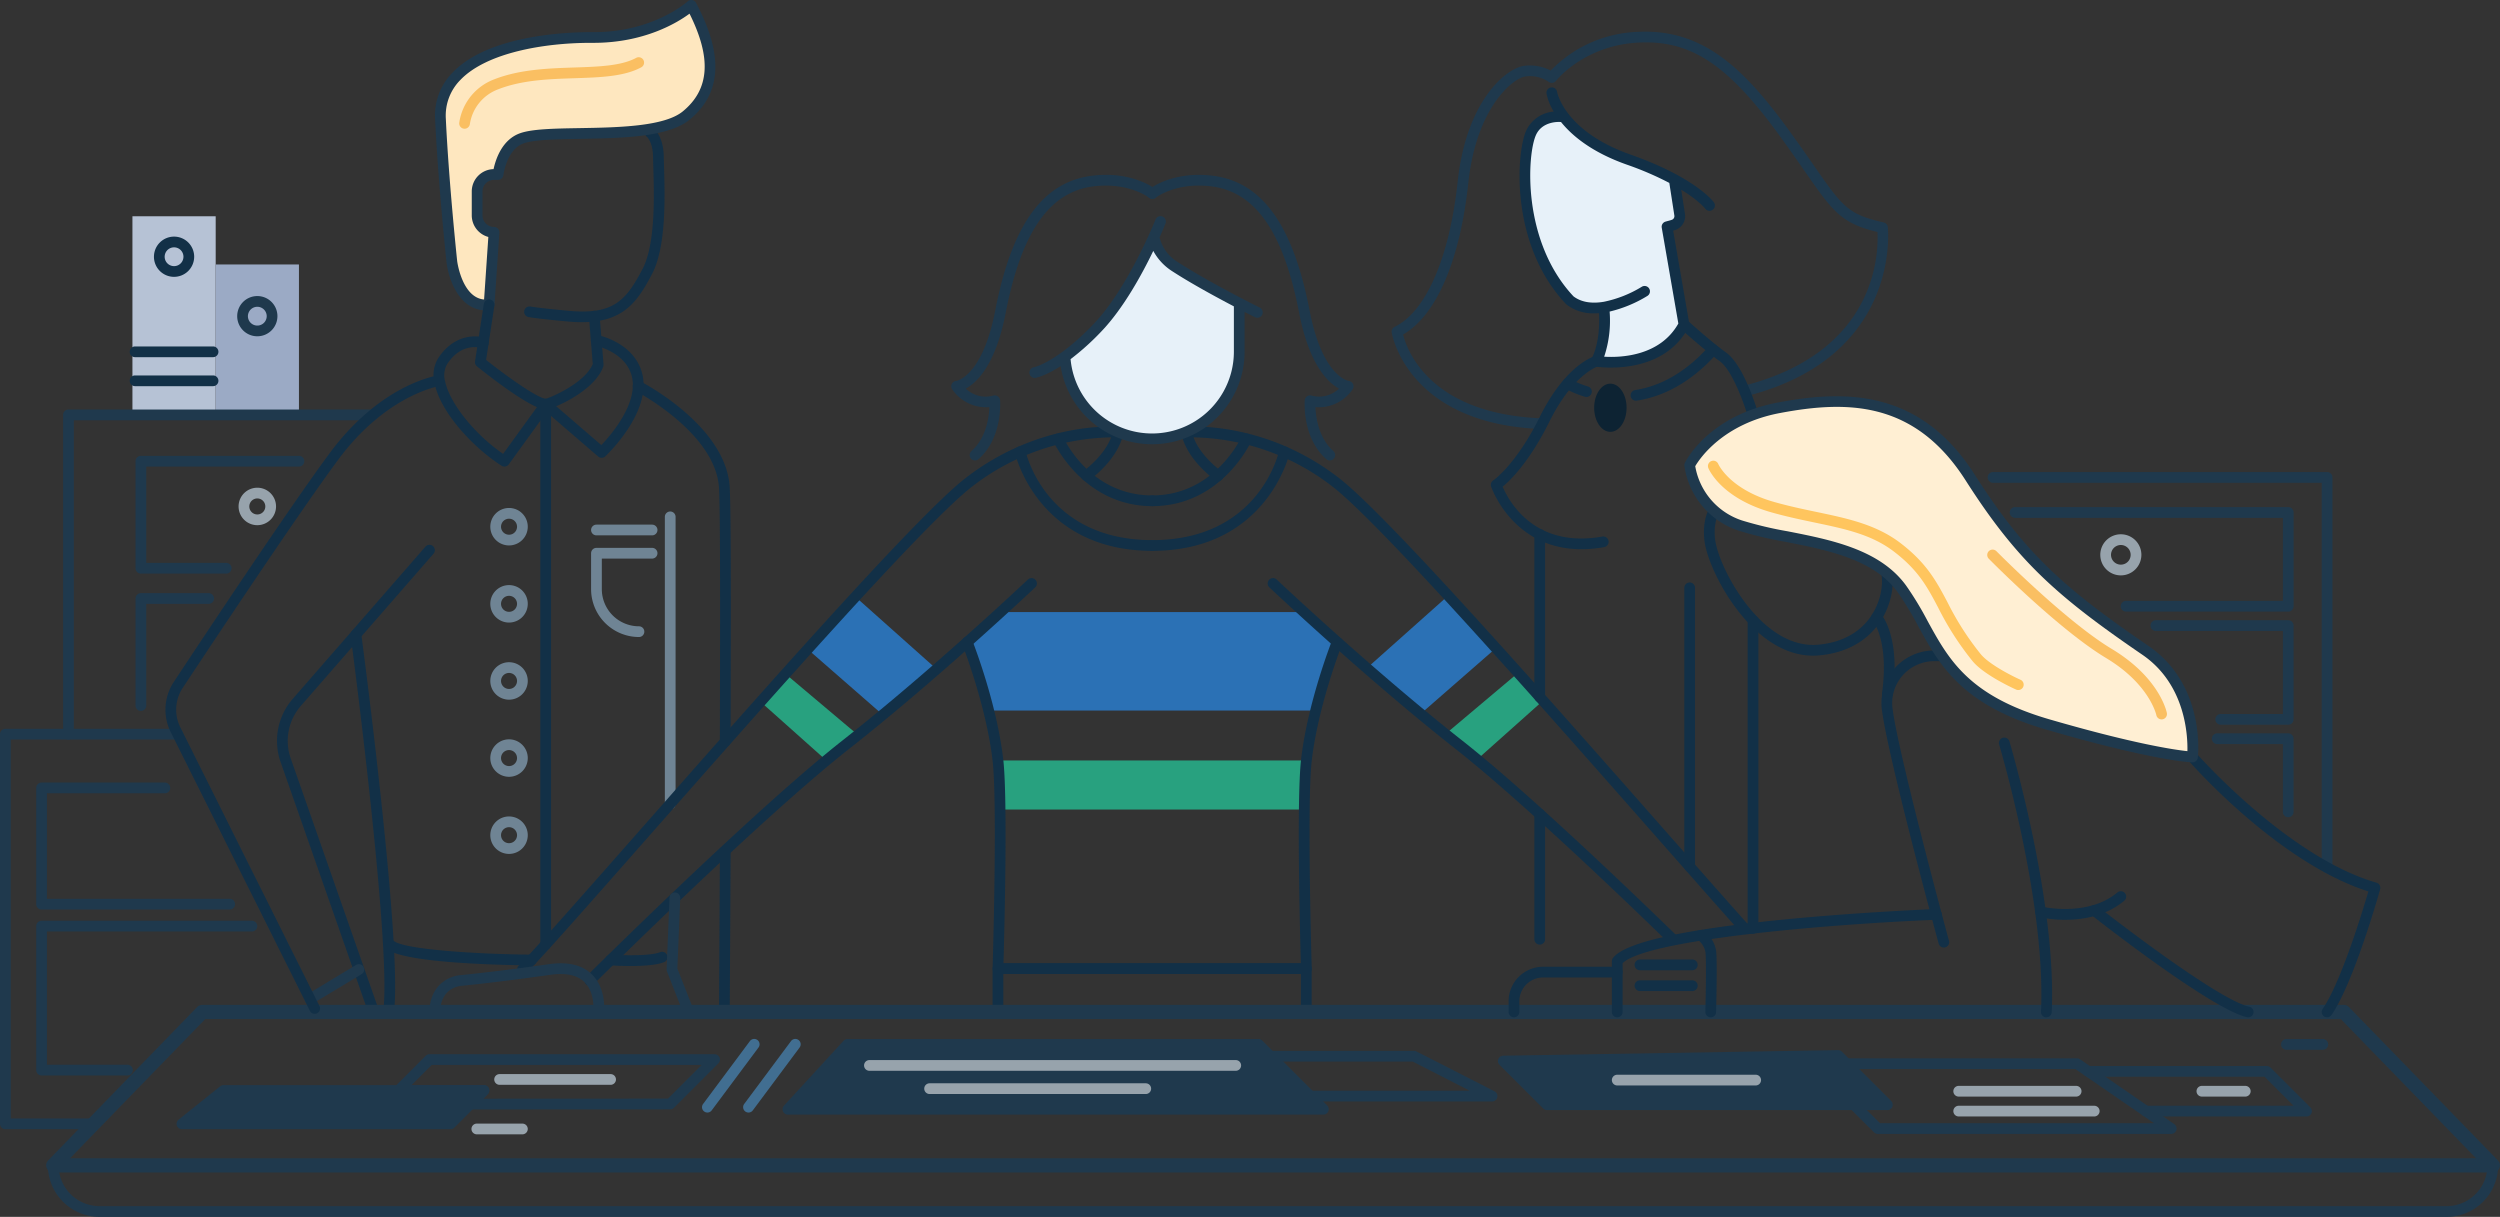 <svg id="header-illustration" xmlns="http://www.w3.org/2000/svg" width="718.508" height="349.729" viewBox="0 0 718.508 349.729">
  <rect x="0" y="0" width="718.508" height="349.729" fill="#333333" stroke="none"/>
  <g id="Group_199" data-name="Group 199" transform="translate(277.979 175.914)">
    <path id="Path_2390" data-name="Path 2390" d="M543.89,1351.567a173.627,173.627,0,0,1,6.156,19.642h94.007a173.627,173.627,0,0,1,6.156-19.642l-9.508-8.653H553.458Z" transform="translate(-543.89 -1342.914)" fill="#2b71b5"/>
  </g>
  <g id="Group_200" data-name="Group 200" transform="translate(286.817 218.556)">
    <path id="Path_2391" data-name="Path 2391" d="M553.328,1399.667h87.443c.072-5.95.251-11.041.6-14.111H552.728C553.076,1388.626,553.256,1393.717,553.328,1399.667Z" transform="translate(-552.728 -1385.556)" fill="#28a17f"/>
  </g>
  <g id="Group_201" data-name="Group 201" transform="translate(218.587 193.683)">
    <path id="Path_2392" data-name="Path 2392" d="M491.66,1360.683l20.84,17.559-9.1,7.314L484.5,1368.7Z" transform="translate(-484.498 -1360.683)" fill="#28a17f"/>
  </g>
  <g id="Group_202" data-name="Group 202" transform="translate(231.681 171.515)">
    <path id="Path_2393" data-name="Path 2393" d="M511.751,1338.515l23.341,20.8-15.464,13.127L497.592,1353.2Z" transform="translate(-497.592 -1338.515)" fill="#2b71b5"/>
  </g>
  <g id="Group_203" data-name="Group 203" transform="translate(415.107 193.683)">
    <path id="Path_2394" data-name="Path 2394" d="M701.858,1360.683l-20.84,17.559,9.1,7.314,18.9-16.855Z" transform="translate(-681.018 -1360.683)" fill="#28a17f"/>
  </g>
  <g id="Group_204" data-name="Group 204" transform="translate(392.516 171.515)">
    <path id="Path_2395" data-name="Path 2395" d="M681.767,1338.515l-23.341,20.8,15.463,13.127,22.037-19.241Z" transform="translate(-658.427 -1338.515)" fill="#2b71b5"/>
  </g>
  <g id="Group_205" data-name="Group 205" transform="translate(38.062 62.157)">
    <rect id="Rectangle_89" data-name="Rectangle 89" width="23.927" height="57.424" fill="#b6c2d5"/>
  </g>
  <g id="Group_206" data-name="Group 206" transform="translate(61.989 76.009)">
    <rect id="Rectangle_90" data-name="Rectangle 90" width="23.927" height="43.572" fill="#9baac5"/>
  </g>
  <g id="Group_207" data-name="Group 207" transform="translate(150.614 36.565)">
    <path id="Path_2396" data-name="Path 2396" d="M433.134,1259.6c-1.245,0-2.575-.063-4-.195-8.823-.81-11.255-1.261-11.354-1.28a1.542,1.542,0,0,1,.571-3.03c.024,0,2.466.449,11.065,1.239,12.8,1.174,16.424-2.964,21.16-12.024,3.745-7.164,3.338-20.971,3.1-29.22-.033-1.143-.064-2.176-.08-3.068-.073-4.232-1.713-5.651-1.782-5.71a1.56,1.56,0,0,1-.236-2.154,1.526,1.526,0,0,1,2.118-.288c.295.222,2.884,2.33,2.984,8.1.015.881.046,1.9.079,3.031.251,8.55.673,22.861-3.446,30.74C449.107,1253.775,445.06,1259.6,433.134,1259.6Z" transform="translate(-416.525 -1203.565)" fill="#123047"/>
  </g>
  <path id="Path_2397" data-name="Path 2397" d="M405.522,1256.191c-7.551,0-10.675-8.847-11.276-13.75-.027-.249-2.41-22.7-3.284-41.168a17.541,17.541,0,0,1,5.049-13.446c10.511-10.944,33.525-11.629,40.326-11.592h.346c17.036,0,26.765-8.74,26.862-8.829a1.545,1.545,0,0,1,2.407.411c7.971,15,7.375,25.983-1.822,33.564-6.181,5.1-19.674,5.326-31.579,5.529-6.728.114-13.083.222-16.116,1.285-4.542,1.593-5.675,7.923-5.856,9.176a1.543,1.543,0,0,1-1.526,1.321h-1.145a3.331,3.331,0,0,0-3.327,3.328v6.884a3.331,3.331,0,0,0,3.319,3.326,1.54,1.54,0,0,1,1.535,1.647l-1.416,20.822a1.541,1.541,0,0,1-1.368,1.427A9.963,9.963,0,0,1,405.522,1256.191Z" transform="translate(-265.911 -1167)" fill="#1f394d"/>
  <path id="Path_2398" data-name="Path 2398" d="M435.661,1179.316c-13.274,0-29.876,2.787-37.425,10.647a14.562,14.562,0,0,0-4.193,11.164c.869,18.377,3.243,40.739,3.267,40.962.011.088,1.382,10.441,7.728,10.992l1.223-17.98a6.427,6.427,0,0,1-4.765-6.2v-6.884a6.419,6.419,0,0,1,6.269-6.41c.642-2.981,2.506-8.522,7.65-10.326,3.5-1.227,9.8-1.334,17.083-1.459,10.836-.184,24.321-.413,29.67-4.823,7.671-6.323,8.3-15.272,1.917-28.074-3.56,2.643-13.115,8.437-27.77,8.39Z" transform="translate(-265.911 -1167)" fill="#fee7bf"/>
  <g id="Group_208" data-name="Group 208" transform="translate(131.975 16.454)">
    <path id="Path_2399" data-name="Path 2399" d="M399.43,1204c-.051,0-.1,0-.153-.008a1.539,1.539,0,0,1-1.384-1.676,15.765,15.765,0,0,1,10.126-12.541c7.336-2.861,15.659-3.136,23-3.378,6.909-.228,13.434-.443,17.711-2.755a1.542,1.542,0,1,1,1.466,2.713c-4.915,2.657-11.793,2.884-19.075,3.124-7.443.246-15.139.5-21.984,3.169a12.689,12.689,0,0,0-8.176,9.965A1.546,1.546,0,0,1,399.43,1204Z" transform="translate(-397.886 -1183.454)" fill="#fabf62"/>
  </g>
  <g id="Group_209" data-name="Group 209" transform="translate(44.243 68.003)">
    <path id="Path_2400" data-name="Path 2400" d="M315.936,1246.566a5.781,5.781,0,1,1,5.782-5.782A5.789,5.789,0,0,1,315.936,1246.566Zm0-8.479a2.7,2.7,0,1,0,2.7,2.7A2.7,2.7,0,0,0,315.936,1238.087Z" transform="translate(-310.154 -1235.003)" fill="#123047"/>
  </g>
  <g id="Group_210" data-name="Group 210" transform="translate(68.17 85.087)">
    <path id="Path_2401" data-name="Path 2401" d="M339.863,1263.65a5.781,5.781,0,1,1,5.782-5.781A5.788,5.788,0,0,1,339.863,1263.65Zm0-8.479a2.7,2.7,0,1,0,2.7,2.7A2.7,2.7,0,0,0,339.863,1255.171Z" transform="translate(-334.081 -1252.087)" fill="#1f394d"/>
  </g>
  <g id="Group_211" data-name="Group 211" transform="translate(37.275 99.569)">
    <path id="Path_2402" data-name="Path 2402" d="M327.144,1269.653H304.728a1.542,1.542,0,0,1,0-3.084h22.416a1.542,1.542,0,0,1,0,3.084Z" transform="translate(-303.186 -1266.569)" fill="#123047"/>
  </g>
  <g id="Group_212" data-name="Group 212" transform="translate(37.275 107.902)">
    <path id="Path_2403" data-name="Path 2403" d="M327.144,1277.986H304.728a1.542,1.542,0,0,1,0-3.084h22.416a1.542,1.542,0,0,1,0,3.084Z" transform="translate(-303.186 -1274.902)" fill="#123047"/>
  </g>
  <g id="Group_213" data-name="Group 213" transform="translate(136.509 86.052)">
    <path id="Path_2404" data-name="Path 2404" d="M422.744,1284.723c-.045,0-.091,0-.136-.006-4.5-.4-17.129-10.42-19.614-12.425a1.544,1.544,0,0,1-.557-1.433l2.519-16.5a1.542,1.542,0,1,1,3.049.465l-2.384,15.618c5.453,4.34,14.248,10.705,17.093,11.178,1.637-.415,11.325-4.581,13.558-10l-1.1-13.629a1.542,1.542,0,0,1,3.075-.247l1.123,13.978a1.564,1.564,0,0,1-.086.644C436.653,1279.721,424.253,1284.723,422.744,1284.723Z" transform="translate(-402.42 -1253.052)" fill="#123047"/>
  </g>
  <g id="Group_214" data-name="Group 214" transform="translate(124.623 96.254)">
    <path id="Path_2405" data-name="Path 2405" d="M410.887,1301.095a1.54,1.54,0,0,1-.83-.244c-7.958-5.09-17.4-15.068-19.22-23.535a9.451,9.451,0,0,1,1.013-7.373c4.424-6.775,10.74-6.765,13.462-5.816a1.542,1.542,0,0,1-1.009,2.915c-.249-.083-5.7-1.8-9.87,4.587a6.515,6.515,0,0,0-.58,5.039c1.353,6.293,8.541,15.2,16.654,20.781l10.988-15.173a1.542,1.542,0,0,1,2.256-.263l14.988,12.912c2.853-3,10.861-12.3,8.695-20.017-1.92-6.846-10.373-8.582-10.458-8.6a1.542,1.542,0,0,1,.586-3.028c.423.081,10.4,2.095,12.842,10.794,3.113,11.1-9.967,23.557-10.525,24.081a1.542,1.542,0,0,1-2.063.045l-14.807-12.757-10.872,15.013A1.54,1.54,0,0,1,410.887,1301.095Z" transform="translate(-390.534 -1263.254)" fill="#123047"/>
  </g>
  <g id="Group_215" data-name="Group 215" transform="translate(79.611 156.573)">
    <path id="Path_2406" data-name="Path 2406" d="M372.983,1458.382a1.542,1.542,0,0,1-1.455-1.033l-24.98-71.368a18.385,18.385,0,0,1,3.488-18.119l38.155-43.76a1.542,1.542,0,0,1,2.325,2.026l-38.154,43.761a15.29,15.29,0,0,0-2.9,15.072l24.979,71.369a1.543,1.543,0,0,1-1.455,2.052Z" transform="translate(-345.522 -1323.573)" fill="#123047"/>
  </g>
  <g id="Group_216" data-name="Group 216" transform="translate(206.644 243.719)">
    <path id="Path_2407" data-name="Path 2407" d="M474.1,1458.382h-.011a1.543,1.543,0,0,1-1.531-1.553s.13-19.539.242-44.575a1.541,1.541,0,0,1,1.542-1.535h.007a1.543,1.543,0,0,1,1.535,1.549c-.111,25.04-.242,44.582-.242,44.582A1.543,1.543,0,0,1,474.1,1458.382Z" transform="translate(-472.555 -1410.719)" fill="#123047"/>
  </g>
  <g id="Group_217" data-name="Group 217" transform="translate(181.872 109.476)">
    <path id="Path_2408" data-name="Path 2408" d="M474.339,1381.68h0a1.543,1.543,0,0,1-1.538-1.546c.079-32.057.161-65.206-.24-72.819-.834-15.809-23.708-27.808-23.939-27.927a1.542,1.542,0,1,1,1.416-2.739c1.007.52,24.677,12.948,25.6,30.5.406,7.7.325,40.889.245,72.988A1.542,1.542,0,0,1,474.339,1381.68Z" transform="translate(-447.783 -1276.476)" fill="#123047"/>
  </g>
  <g id="Group_218" data-name="Group 218" transform="translate(155.291 114.639)">
    <path id="Path_2409" data-name="Path 2409" d="M422.744,1440a1.541,1.541,0,0,1-1.542-1.542V1283.181a1.542,1.542,0,0,1,3.084,0v155.274A1.541,1.541,0,0,1,422.744,1440Z" transform="translate(-421.202 -1281.639)" fill="#123047"/>
  </g>
  <g id="Group_219" data-name="Group 219" transform="translate(100.753 180.829)">
    <path id="Path_2410" data-name="Path 2410" d="M377.686,1458.382a1.466,1.466,0,0,1-.161-.009,1.543,1.543,0,0,1-1.375-1.693c2.056-19.821-9.356-106.237-9.472-107.108a1.542,1.542,0,0,1,3.058-.405c.474,3.568,11.575,87.649,9.481,107.831A1.541,1.541,0,0,1,377.686,1458.382Z" transform="translate(-366.664 -1347.829)" fill="#123047"/>
  </g>
  <g id="Group_221" data-name="Group 221" transform="translate(68.569 140.173)">
    <path id="Path_2412" data-name="Path 2412" d="M339.863,1317.938a5.383,5.383,0,1,1,5.383-5.382A5.388,5.388,0,0,1,339.863,1317.938Zm0-7.681a2.3,2.3,0,1,0,2.3,2.3A2.3,2.3,0,0,0,339.863,1310.257Z" transform="translate(-334.48 -1307.173)" fill="#97a3ac"/>
  </g>
  <g id="Shirt_buttons" data-name="Shirt buttons">
    <g id="Group_220" data-name="Group 220" transform="translate(140.916 145.995)">
      <path id="Path_2411" data-name="Path 2411" d="M412.21,1323.761a5.383,5.383,0,1,1,5.383-5.383A5.389,5.389,0,0,1,412.21,1323.761Zm0-7.681a2.3,2.3,0,1,0,2.3,2.3A2.3,2.3,0,0,0,412.21,1316.08Z" transform="translate(-406.827 -1312.995)" fill="#6f8494"/>
    </g>
    <g id="Group_222" data-name="Group 222" transform="translate(140.916 168.159)">
      <path id="Path_2413" data-name="Path 2413" d="M412.21,1345.925a5.383,5.383,0,1,1,5.383-5.383A5.389,5.389,0,0,1,412.21,1345.925Zm0-7.682a2.3,2.3,0,1,0,2.3,2.3A2.3,2.3,0,0,0,412.21,1338.243Z" transform="translate(-406.827 -1335.159)" fill="#6f8494"/>
    </g>
    <g id="Group_223" data-name="Group 223" transform="translate(140.916 190.323)">
      <path id="Path_2414" data-name="Path 2414" d="M412.21,1368.09a5.383,5.383,0,1,1,5.383-5.384A5.39,5.39,0,0,1,412.21,1368.09Zm0-7.683a2.3,2.3,0,1,0,2.3,2.3A2.3,2.3,0,0,0,412.21,1360.407Z" transform="translate(-406.827 -1357.323)" fill="#6f8494"/>
    </g>
    <g id="Group_224" data-name="Group 224" transform="translate(140.916 212.487)">
      <path id="Path_2415" data-name="Path 2415" d="M412.21,1390.254a5.383,5.383,0,1,1,5.383-5.384A5.39,5.39,0,0,1,412.21,1390.254Zm0-7.683a2.3,2.3,0,1,0,2.3,2.3A2.3,2.3,0,0,0,412.21,1382.571Z" transform="translate(-406.827 -1379.487)" fill="#6f8494"/>
    </g>
    <g id="Group_225" data-name="Group 225" transform="translate(140.916 234.651)">
      <path id="Path_2416" data-name="Path 2416" d="M412.21,1412.418a5.383,5.383,0,1,1,5.383-5.384A5.39,5.39,0,0,1,412.21,1412.418Zm0-7.683a2.3,2.3,0,1,0,2.3,2.3A2.3,2.3,0,0,0,412.21,1404.735Z" transform="translate(-406.827 -1401.651)" fill="#6f8494"/>
    </g>
    <g id="Group_226" data-name="Group 226" transform="translate(169.881 157.455)">
      <path id="Path_2417" data-name="Path 2417" d="M449.549,1350.081a13.773,13.773,0,0,1-13.757-13.758V1326a1.542,1.542,0,0,1,1.542-1.542h15.992a1.542,1.542,0,1,1,0,3.084h-14.45v8.784A10.685,10.685,0,0,0,449.549,1347a1.542,1.542,0,0,1,0,3.084Z" transform="translate(-435.792 -1324.455)" fill="#6f8494"/>
    </g>
    <g id="Group_227" data-name="Group 227" transform="translate(169.881 150.781)">
      <path id="Path_2418" data-name="Path 2418" d="M453.326,1320.865H437.334a1.542,1.542,0,1,1,0-3.084h15.992a1.542,1.542,0,1,1,0,3.084Z" transform="translate(-435.792 -1317.781)" fill="#6f8494"/>
    </g>
    <g id="Group_228" data-name="Group 228" transform="translate(191.079 147.003)">
      <path id="Path_2419" data-name="Path 2419" d="M458.532,1399.579a1.542,1.542,0,0,1-1.542-1.542v-82.492a1.542,1.542,0,0,1,3.084,0v82.492A1.542,1.542,0,0,1,458.532,1399.579Z" transform="translate(-456.99 -1314.003)" fill="#6f8494"/>
    </g>
  </g>
  <g id="Group_229" data-name="Group 229" transform="translate(87.548 277.095)">
    <path id="Path_2420" data-name="Path 2420" d="M355,1455.66a1.542,1.542,0,0,1-.8-2.862l14.061-8.481a1.542,1.542,0,0,1,1.592,2.641l-14.06,8.48A1.529,1.529,0,0,1,355,1455.66Z" transform="translate(-353.459 -1444.095)" fill="#1f394d"/>
  </g>
  <g id="Group_230" data-name="Group 230" transform="translate(18.134 117.701)">
    <path id="Path_2421" data-name="Path 2421" d="M285.587,1379.548a1.541,1.541,0,0,1-1.542-1.542v-91.763a1.541,1.541,0,0,1,1.542-1.542h87.486a1.542,1.542,0,0,1,0,3.084H287.129v90.221A1.541,1.541,0,0,1,285.587,1379.548Z" transform="translate(-284.045 -1284.701)" fill="#1f394d"/>
  </g>
  <g id="Group_231" data-name="Group 231" transform="translate(38.954 131.01)">
    <path id="Path_2422" data-name="Path 2422" d="M330.922,1331.863H306.408a1.542,1.542,0,0,1-1.543-1.542v-30.769a1.542,1.542,0,0,1,1.543-1.542h45.418a1.542,1.542,0,0,1,0,3.085H307.95v27.684h22.972a1.542,1.542,0,1,1,0,3.084Z" transform="translate(-304.865 -1298.01)" fill="#1f394d"/>
  </g>
  <g id="Group_232" data-name="Group 232" transform="translate(38.954 170.468)">
    <path id="Path_2423" data-name="Path 2423" d="M306.408,1371.321a1.542,1.542,0,0,1-1.543-1.542V1339.01a1.542,1.542,0,0,1,1.543-1.542h19.477a1.542,1.542,0,0,1,0,3.084H307.95v29.227A1.542,1.542,0,0,1,306.408,1371.321Z" transform="translate(-304.865 -1337.468)" fill="#1f394d"/>
  </g>
  <g id="Group_233" data-name="Group 233" transform="translate(0 209.464)">
    <path id="Path_2424" data-name="Path 2424" d="M292.8,1491.544H267.453a1.542,1.542,0,0,1-1.542-1.542v-112a1.542,1.542,0,0,1,1.542-1.542H317a1.542,1.542,0,0,1,0,3.084H268.995v108.911H292.8a1.542,1.542,0,0,1,0,3.085Z" transform="translate(-265.911 -1376.464)" fill="#1f394d"/>
  </g>
  <g id="Group_234" data-name="Group 234" transform="translate(10.41 224.912)">
    <path id="Path_2425" data-name="Path 2425" d="M331.929,1428.41H277.863a1.542,1.542,0,0,1-1.542-1.542v-33.414a1.542,1.542,0,0,1,1.542-1.542h35.428a1.542,1.542,0,1,1,0,3.084H279.4v30.33h52.524a1.542,1.542,0,1,1,0,3.084Z" transform="translate(-276.321 -1391.912)" fill="#1f394d"/>
  </g>
  <g id="Group_235" data-name="Group 235" transform="translate(10.41 264.629)">
    <path id="Path_2426" data-name="Path 2426" d="M302.545,1476.095H277.863a1.541,1.541,0,0,1-1.542-1.542v-41.382a1.541,1.541,0,0,1,1.542-1.542h60.446a1.542,1.542,0,1,1,0,3.084H279.4v38.3h23.14a1.542,1.542,0,0,1,0,3.084Z" transform="translate(-276.321 -1431.629)" fill="#1f394d"/>
  </g>
  <g id="Group_236" data-name="Group 236" transform="translate(571.221 135.669)">
    <path id="Path_2427" data-name="Path 2427" d="M934.717,1417.871a1.543,1.543,0,0,1-1.542-1.543V1305.754h-94.5a1.543,1.543,0,0,1,0-3.085h96.043a1.542,1.542,0,0,1,1.542,1.542v112.117A1.542,1.542,0,0,1,934.717,1417.871Z" transform="translate(-837.132 -1302.669)" fill="#1f394d"/>
  </g>
  <g id="Group_237" data-name="Group 237" transform="translate(273.396 50.254)">
    <path id="Path_2428" data-name="Path 2428" d="M546.138,1299.331a1.543,1.543,0,0,1-1.021-2.7c4.234-3.736,5.029-9.691,5.151-12.613a11.806,11.806,0,0,1-10.715-5.164,1.543,1.543,0,0,1,1.182-2.375c.041-.006,7.5-1.122,11.193-20.164,4.82-24.852,13.768-37.2,28.161-38.849,11.265-1.3,17.72,3.719,17.99,3.934a1.542,1.542,0,0,1-1.915,2.417c-.1-.073-5.829-4.426-15.724-3.288-12.86,1.477-20.958,13.035-25.485,36.373-2.909,15-8.3,20.074-11.477,21.786a8.21,8.21,0,0,0,7.928,1.995,1.543,1.543,0,0,1,1.937,1.373c.033.437.733,10.783-6.185,16.889A1.539,1.539,0,0,1,546.138,1299.331Z" transform="translate(-539.307 -1217.254)" fill="#1e384c"/>
  </g>
  <g id="Group_238" data-name="Group 238" transform="translate(329.666 50.254)">
    <path id="Path_2429" data-name="Path 2429" d="M648.1,1299.331a1.539,1.539,0,0,1-1.02-.385c-6.919-6.106-6.218-16.452-6.184-16.889a1.54,1.54,0,0,1,1.936-1.373,8.242,8.242,0,0,0,7.921-2c-3.179-1.715-8.562-6.791-11.47-21.782-4.527-23.338-12.625-34.9-25.486-36.373-10.007-1.154-15.663,3.241-15.718,3.285a1.542,1.542,0,1,1-1.919-2.414c.269-.214,6.719-5.228,17.989-3.934,14.393,1.652,23.341,14,28.162,38.849,3.693,19.042,11.151,20.158,11.226,20.167a1.571,1.571,0,0,1,1.229.879,1.538,1.538,0,0,1-.082,1.493,11.821,11.821,0,0,1-10.714,5.164c.122,2.922.916,8.877,5.151,12.613a1.543,1.543,0,0,1-1.021,2.7Z" transform="translate(-595.577 -1217.254)" fill="#1e384c"/>
  </g>
  <g id="Group_240" data-name="Group 240" transform="translate(291.675 128.303)">
    <path id="Path_2433" data-name="Path 2433" d="M597.119,1325.315c-33.037,0-39.438-27.865-39.5-28.147a1.541,1.541,0,0,1,3.013-.653c.231,1.05,5.989,25.716,36.485,25.716a1.542,1.542,0,0,1,0,3.084Z" transform="translate(-557.586 -1295.303)" fill="#123047"/>
  </g>
  <g id="Group_241" data-name="Group 241" transform="translate(148.598 122.596)">
    <path id="Path_2434" data-name="Path 2434" d="M416.051,1447.18a1.542,1.542,0,0,1-1.094-2.628c4.926-4.967,18.284-20.135,35.2-39.337,33.4-37.92,79.135-89.855,93.235-100.795,21.219-16.466,43.078-14.82,44-14.746a1.544,1.544,0,0,1,1.383,1.838c-1.511,7.583-9.421,13.221-9.757,13.457a1.542,1.542,0,0,1-1.775-2.521c.065-.047,5.935-4.243,7.993-9.752a67.178,67.178,0,0,0-39.95,14.16c-13.869,10.762-59.5,62.569-92.811,100.4-16.945,19.241-30.33,34.439-35.321,39.47A1.535,1.535,0,0,1,416.051,1447.18Z" transform="translate(-414.509 -1289.596)" fill="#123047"/>
  </g>
  <g id="Group_242" data-name="Group 242" transform="translate(167.991 166.145)">
    <path id="Path_2435" data-name="Path 2435" d="M435.445,1450.322a1.542,1.542,0,0,1-1.088-2.635c.477-.475,47.963-47.647,73.678-67.87,25.591-20.124,53.014-45.991,53.288-46.25a1.541,1.541,0,1,1,2.118,2.24c-.274.261-27.8,26.224-53.5,46.434-25.574,20.112-72.933,67.159-73.409,67.633A1.542,1.542,0,0,1,435.445,1450.322Z" transform="translate(-433.902 -1333.145)" fill="#123047"/>
  </g>
  <g id="Group_243" data-name="Group 243" transform="translate(123.412 276.854)">
    <path id="Path_2436" data-name="Path 2436" d="M437.965,1459.389a1.75,1.75,0,0,1-.189-.011,1.543,1.543,0,0,1-1.344-1.714c.009-.08.575-5.356-2.569-8.42-2.064-2.012-5.358-2.709-9.786-2.08-15.723,2.24-25.292,3.142-25.387,3.151-.684.043-6.182.586-6.283,7.555a1.563,1.563,0,0,1-1.564,1.519,1.543,1.543,0,0,1-1.52-1.565c.116-8.015,6.034-10.429,9.146-10.584.028-.005,9.531-.9,25.173-3.129,5.44-.779,9.61.215,12.392,2.942,4.237,4.152,3.494,10.7,3.46,10.98A1.542,1.542,0,0,1,437.965,1459.389Z" transform="translate(-389.323 -1443.854)" fill="#1f394d"/>
  </g>
  <g id="Group_244" data-name="Group 244" transform="translate(329.596 124.586)">
    <path id="Path_2437" data-name="Path 2437" d="M597.049,1312.47a1.542,1.542,0,0,1,0-3.084c18.034,0,25.621-16.711,25.7-16.879a1.542,1.542,0,0,1,2.821,1.245C625.483,1293.94,617.069,1312.47,597.049,1312.47Z" transform="translate(-595.507 -1291.586)" fill="#123047"/>
  </g>
  <g id="Group_245" data-name="Group 245" transform="translate(329.596 128.303)">
    <path id="Path_2438" data-name="Path 2438" d="M597.049,1325.315a1.542,1.542,0,0,1,0-3.084c30.5,0,36.254-24.666,36.484-25.716a1.542,1.542,0,0,1,3.015.653C636.487,1297.45,630.087,1325.315,597.049,1325.315Z" transform="translate(-595.507 -1295.303)" fill="#123047"/>
  </g>
  <g id="Group_246" data-name="Group 246" transform="translate(364.332 166.144)">
    <path id="Path_2439" data-name="Path 2439" d="M746.655,1438.487a1.534,1.534,0,0,1-1.075-.436c-15.263-14.827-43.529-41.793-61.353-55.81-25.7-20.21-53.226-46.173-53.5-46.434a1.541,1.541,0,1,1,2.118-2.24c.275.259,27.7,26.128,53.289,46.25,17.935,14.1,46.29,41.153,61.6,56.022a1.542,1.542,0,0,1-1.075,2.648Z" transform="translate(-630.243 -1333.144)" fill="#123047"/>
  </g>
  <g id="Group_247" data-name="Group 247" transform="translate(276.437 183.025)">
    <path id="Path_2440" data-name="Path 2440" d="M641.37,1446.94H552.728a1.542,1.542,0,0,1-1.541-1.589c.014-.471,1.419-47.185.009-59.622-1.8-15.881-8.671-33.421-8.74-33.6a1.542,1.542,0,1,1,2.868-1.132c.289.731,7.088,18.085,8.937,34.381,1.3,11.486.3,50.013.055,58.474h85.467c-.241-8.461-1.247-46.988.055-58.474,1.849-16.3,8.648-33.65,8.936-34.381a1.542,1.542,0,1,1,2.869,1.132c-.07.175-6.939,17.715-8.74,33.6-1.411,12.437-.006,59.151.008,59.622a1.541,1.541,0,0,1-1.541,1.589Z" transform="translate(-542.348 -1350.025)" fill="#123047"/>
  </g>
  <g id="Group_248" data-name="Group 248" transform="translate(285.275 276.856)">
    <path id="Path_2441" data-name="Path 2441" d="M641.343,1459.389H552.728a1.542,1.542,0,0,1-1.542-1.542V1445.4a1.542,1.542,0,0,1,1.542-1.542h88.615a1.542,1.542,0,0,1,1.542,1.542v12.449A1.543,1.543,0,0,1,641.343,1459.389Zm-87.073-3.084H639.8v-9.365H554.27Z" transform="translate(-551.186 -1443.856)" fill="#123047"/>
  </g>
  <g id="Group_249" data-name="Group 249" transform="translate(399.955 9.1)">
    <path id="Path_2442" data-name="Path 2442" d="M708.034,1290.256c-.025,0-.05,0-.077,0-37.757-1.856-42.035-27.448-42.074-27.707a1.54,1.54,0,0,1,.856-1.617c9.009-4.349,15.779-19.944,18.11-41.716,2.535-23.671,14.259-32.79,19.218-33.316a13.162,13.162,0,0,1,7.529,1.378,36.606,36.606,0,0,1,25.08-11.123c18.347-.918,30.173,10.1,43.3,28.178,2.892,3.984,5.172,7.261,7.184,10.152,8.329,11.972,9.831,14.129,20.114,16.443a1.544,1.544,0,0,1,1.193,1.318c.045.37,4,37.066-40.285,48.521a1.542,1.542,0,1,1-.773-2.985c37.956-9.819,38.421-38.143,38.082-44.1-10.5-2.541-12.848-5.915-20.862-17.433-2-2.879-4.275-6.143-7.149-10.1-14.977-20.627-25.609-27.668-40.651-26.91-15.658.791-23.628,10.883-23.706,10.986a1.547,1.547,0,0,1-2.189.261,9.475,9.475,0,0,0-6.546-1.515c-3.422.363-14.123,8.6-16.476,30.578-2.394,22.348-9.2,38.112-18.758,43.595,1.17,4.612,7.712,22.5,38.951,24.036a1.542,1.542,0,0,1-.075,3.082Z" transform="translate(-665.866 -1176.1)" fill="#1f394d"/>
  </g>
  <path id="Path_2443" data-name="Path 2443" d="M771.215,1285.805c-.411-1.406-4.154-13.85-9.215-17.478-3.721-2.668-9.18-7.512-10.678-8.855l-4.538-26.189.394-.113a4.2,4.2,0,0,0,3-4.677l-1.076-6.974c5.1,3.135,6.868,5.411,6.893,5.444a1.542,1.542,0,0,0,2.486-1.826c-.213-.29-5.432-7.179-23.984-13.722-18.946-6.681-21.045-17.858-21.071-18.013a1.542,1.542,0,0,0-3.047.475,16.031,16.031,0,0,0,2.089,5.191,9.6,9.6,0,0,0-7.86,5.325c-2.883,6.1-4.937,32.73,11.38,50a1.555,1.555,0,0,0,.175.159,12.569,12.569,0,0,0,7.9,2.506c.463,0,.927-.019,1.389-.054.164,2.708.18,8.531-2.128,13.145a1.542,1.542,0,0,0,1.121,2.21,29.946,29.946,0,0,0,4.419.29c5.772,0,15.8-1.365,21.4-9.985,2.232,1.977,6.651,5.815,9.935,8.169,3.557,2.55,7.017,12.3,8.051,15.835a1.542,1.542,0,0,0,2.961-.864Z" transform="translate(-265.911 -1167)" fill="#123047"/>
  <path id="Path_2444" data-name="Path 2444" d="M726.954,1269.517a32.779,32.779,0,0,0,1.567-12.97,37.079,37.079,0,0,0,10.915-4.537,1.543,1.543,0,0,0-1.67-2.594,33.809,33.809,0,0,1-11.008,4.336,1.141,1.141,0,0,0-.115,0,1.51,1.51,0,0,0-.176.042c-2.945.435-5.953.175-8.32-1.611-14.976-15.953-13.32-41.038-10.75-46.476,1.872-3.961,6.66-3.665,6.9-3.645a1.7,1.7,0,0,0,.247-.005c3.234,4.018,8.927,8.736,18.925,12.262a90.772,90.772,0,0,1,12.211,5.251l1.449,9.388a1.117,1.117,0,0,1-.8,1.242l-1.729.492a1.541,1.541,0,0,0-1.1,1.746l4.773,27.542C742.959,1269.448,731.563,1269.8,726.954,1269.517Z" transform="translate(-265.911 -1167)" fill="#e7f1f9"/>
  <g id="Group_250" data-name="Group 250" transform="translate(428.473 102.297)">
    <path id="Path_2445" data-name="Path 2445" d="M720.418,1324.847c-19.824,0-25.893-17.818-25.958-18.016a1.543,1.543,0,0,1,.623-1.769c.059-.04,6.528-4.453,13.383-18.285,7.4-14.926,15.487-17.328,15.826-17.423a1.542,1.542,0,0,1,.841,2.968c-.131.041-7.222,2.344-13.9,15.825-5.743,11.587-11.242,16.908-13.451,18.731,1.67,3.961,8.986,17.835,28.675,14.327a1.542,1.542,0,0,1,.539,3.036A37.585,37.585,0,0,1,720.418,1324.847Z" transform="translate(-694.384 -1269.297)" fill="#123047"/>
  </g>
  <g id="Group_251" data-name="Group 251" transform="translate(440.984 152.042)">
    <path id="Path_2446" data-name="Path 2446" d="M708.437,1368.857a1.542,1.542,0,0,1-1.542-1.542v-46.731a1.542,1.542,0,0,1,3.084,0v46.731A1.542,1.542,0,0,1,708.437,1368.857Z" transform="translate(-706.895 -1319.042)" fill="#123047"/>
  </g>
  <g id="Group_252" data-name="Group 252" transform="translate(468.646 98.916)">
    <path id="Path_2447" data-name="Path 2447" d="M736.1,1282.166a1.542,1.542,0,0,1-.235-3.066c7.722-1.2,14.889-5.463,21.3-12.668a1.542,1.542,0,0,1,2.3,2.051c-6.9,7.753-14.686,12.351-23.133,13.665A1.6,1.6,0,0,1,736.1,1282.166Z" transform="translate(-734.557 -1265.916)" fill="#123047"/>
  </g>
  <g id="Group_253" data-name="Group 253" transform="translate(448.96 108.721)">
    <path id="Path_2448" data-name="Path 2448" d="M721.862,1281.093a1.555,1.555,0,0,1-.453-.068,27.707,27.707,0,0,1-5.8-2.445,1.543,1.543,0,0,1,1.6-2.636,25.22,25.22,0,0,0,5.1,2.133,1.542,1.542,0,0,1-.453,3.016Z" transform="translate(-714.871 -1275.721)" fill="#123047"/>
  </g>
  <g id="Group_254" data-name="Group 254" transform="translate(458.167 110.262)">
    <ellipse id="Ellipse_76" data-name="Ellipse 76" cx="4.659" cy="6.926" rx="4.659" ry="6.926" fill="#0d2333"/>
  </g>
  <g id="Group_255" data-name="Group 255" transform="translate(440.984 232.421)">
    <path id="Path_2449" data-name="Path 2449" d="M708.437,1438.484a1.542,1.542,0,0,1-1.542-1.542v-35.979a1.542,1.542,0,0,1,3.084,0v35.979A1.542,1.542,0,0,1,708.437,1438.484Z" transform="translate(-706.895 -1399.421)" fill="#123047"/>
  </g>
  <g id="Group_261" data-name="Group 261" transform="translate(681.033 253.622)">
    <path id="Path_2457" data-name="Path 2457" d="M966.495,1427.781a1.49,1.49,0,0,1-.348-.04c-10.944-2.524-17.921-4.053-17.991-4.068a1.542,1.542,0,0,1,.661-3.012c.068.014,7.061,1.547,18.024,4.075a1.542,1.542,0,0,1-.346,3.045Z" transform="translate(-946.944 -1420.622)" fill="none"/>
  </g>
  <g id="Group_262" data-name="Group 262" transform="translate(502.281 176.768)">
    <path id="Path_2458" data-name="Path 2458" d="M769.735,1435.343a1.542,1.542,0,0,1-1.543-1.542V1345.31a1.542,1.542,0,0,1,3.085,0V1433.8A1.542,1.542,0,0,1,769.735,1435.343Z" transform="translate(-768.192 -1343.768)" fill="#123047"/>
  </g>
  <g id="Group_263" data-name="Group 263" transform="translate(484.078 167.404)">
    <path id="Path_2459" data-name="Path 2459" d="M751.531,1417.62a1.541,1.541,0,0,1-1.542-1.542v-80.132a1.542,1.542,0,0,1,3.084,0v80.132A1.541,1.541,0,0,1,751.531,1417.62Z" transform="translate(-749.989 -1334.404)" fill="#123047"/>
  </g>
  <g id="Group_272" data-name="Group 272" transform="translate(577.602 145.744)">
    <path id="Path_2468" data-name="Path 2468" d="M923.552,1342.777H876.958a1.542,1.542,0,0,1,0-3.084H922.01v-23.865H845.055a1.542,1.542,0,0,1,0-3.084h78.5a1.542,1.542,0,0,1,1.542,1.542v26.949A1.542,1.542,0,0,1,923.552,1342.777Z" transform="translate(-843.513 -1312.744)" fill="#1f394d"/>
  </g>
  <g id="Group_273" data-name="Group 273" transform="translate(618.068 178.254)">
    <path id="Path_2469" data-name="Path 2469" d="M923.552,1375.287H904.159a1.542,1.542,0,0,1,0-3.084H922.01v-23.865H885.521a1.542,1.542,0,0,1,0-3.084h38.031a1.542,1.542,0,0,1,1.542,1.542v26.949A1.542,1.542,0,0,1,923.552,1375.287Z" transform="translate(-883.979 -1345.254)" fill="#1f394d"/>
  </g>
  <g id="Group_274" data-name="Group 274" transform="translate(635.697 210.763)">
    <path id="Path_2470" data-name="Path 2470" d="M923.552,1401.881a1.541,1.541,0,0,1-1.542-1.542v-19.492H903.15a1.542,1.542,0,1,1,0-3.084h20.4a1.542,1.542,0,0,1,1.542,1.542v21.034A1.542,1.542,0,0,1,923.552,1401.881Z" transform="translate(-901.608 -1377.763)" fill="#1f394d"/>
  </g>
  <g id="Group_275" data-name="Group 275" transform="translate(603.628 153.552)">
    <path id="Path_2471" data-name="Path 2471" d="M875.446,1332.367a5.907,5.907,0,1,1,5.908-5.908A5.914,5.914,0,0,1,875.446,1332.367Zm0-8.731a2.823,2.823,0,1,0,2.824,2.823A2.826,2.826,0,0,0,875.446,1323.636Z" transform="translate(-869.539 -1320.552)" fill="#97a3ac"/>
  </g>
  <g id="Group_276" data-name="Group 276" transform="translate(110.486 269.913)">
    <path id="Path_2472" data-name="Path 2472" d="M418.662,1444.447h-.011c-6.173-.043-37.2-.479-41.781-4.88a1.542,1.542,0,1,1,2.137-2.224c2.707,2.6,24.825,3.918,39.666,4.02a1.542,1.542,0,0,1-.011,3.084Z" transform="translate(-376.397 -1436.913)" fill="#123047"/>
  </g>
  <g id="Group_277" data-name="Group 277" transform="translate(173.952 273.55)">
    <path id="Path_2473" data-name="Path 2473" d="M447.128,1444.637c-2.872,0-5.3-.157-5.829-.193a1.542,1.542,0,0,1,.212-3.077c2.937.2,11.2.47,14.11-.706a1.542,1.542,0,0,1,1.156,2.86C454.557,1444.417,450.532,1444.637,447.128,1444.637Z" transform="translate(-439.863 -1440.55)" fill="#123047"/>
  </g>
  <g id="Group_278" data-name="Group 278" transform="translate(191.578 256.501)">
    <path id="Path_2474" data-name="Path 2474" d="M463.435,1458.382A1.544,1.544,0,0,1,462,1457.4l-4.4-11.2a1.546,1.546,0,0,1-.105-.627l.841-20.593a1.542,1.542,0,0,1,3.082.125l-.828,20.269,4.285,10.9a1.541,1.541,0,0,1-.872,2A1.513,1.513,0,0,1,463.435,1458.382Z" transform="translate(-457.489 -1423.501)" fill="#1f394d"/>
  </g>
  <g id="Group_279" data-name="Group 279" transform="translate(13.768 289.305)">
    <path id="Path_2475" data-name="Path 2475" d="M982.35,1503.465H281.221a1.543,1.543,0,0,1-1.106-2.617l42.817-44.076a1.54,1.54,0,0,1,1.106-.467h615.5a1.54,1.54,0,0,1,1.106.467l42.816,44.076a1.543,1.543,0,0,1-1.106,2.617Zm-697.481-3.084H978.7l-39.82-40.992H324.69Z" transform="translate(-279.679 -1456.305)" fill="#1f394d" stroke="#1f394d" stroke-width="1"/>
  </g>
  <g id="Group_280" data-name="Group 280" transform="translate(13.768 333.381)">
    <path id="Path_2476" data-name="Path 2476" d="M969.085,1516.729h-674.6a14.823,14.823,0,0,1-14.807-14.806,1.542,1.542,0,0,1,1.542-1.542H982.35a1.542,1.542,0,0,1,1.542,1.542A14.823,14.823,0,0,1,969.085,1516.729Zm-686.221-13.264a11.741,11.741,0,0,0,11.622,10.18h674.6a11.739,11.739,0,0,0,11.621-10.18Z" transform="translate(-279.679 -1500.381)" fill="#1f394d"/>
  </g>
  <g id="Group_287" data-name="Group 287" transform="translate(224.912 298.623)">
    <path id="Path_2483" data-name="Path 2483" d="M509.492,1467.166H627.615l18.638,18.638H492.365Z" transform="translate(-490.823 -1465.623)" fill="#1f394d"/>
    <path id="Path_2484" data-name="Path 2484" d="M646.252,1487.345H492.365a1.541,1.541,0,0,1-1.135-2.585l17.126-18.638a1.545,1.545,0,0,1,1.136-.5H627.614a1.544,1.544,0,0,1,1.091.452l18.637,18.638a1.541,1.541,0,0,1-1.09,2.632Zm-150.376-3.084H642.529l-15.553-15.553H510.169Z" transform="translate(-490.823 -1465.623)" fill="#1f394d"/>
  </g>
  <g id="Group_288" data-name="Group 288" transform="translate(50.75 311.867)">
    <path id="Path_2485" data-name="Path 2485" d="M330.166,1480.409H404.99L395.4,1490H318.2Z" transform="translate(-316.661 -1478.867)" fill="#1f394d"/>
    <path id="Path_2486" data-name="Path 2486" d="M395.4,1491.544H318.2a1.543,1.543,0,0,1-.965-2.746l11.964-9.592a1.546,1.546,0,0,1,.965-.339H404.99a1.542,1.542,0,0,1,1.09,2.633l-9.591,9.592A1.542,1.542,0,0,1,395.4,1491.544Zm-72.808-3.085H394.76l6.508-6.508H330.709Z" transform="translate(-316.661 -1478.867)" fill="#1f394d"/>
  </g>
  <g id="Group_289" data-name="Group 289" transform="translate(113.023 302.989)">
    <path id="Path_2487" data-name="Path 2487" d="M401.078,1485.863a1.542,1.542,0,0,1-1.091-2.632l1.28-1.28H380.476a1.541,1.541,0,0,1-1.09-2.632l8.877-8.878a1.546,1.546,0,0,1,1.091-.452h81.939a1.543,1.543,0,0,1,1.09,2.633l-12.761,12.761a1.539,1.539,0,0,1-1.089.451l-57.455.029Zm-16.879-7H404.99a1.542,1.542,0,0,1,1.09,2.633l-1.277,1.277,53.09-.027,9.677-9.676H389.992Z" transform="translate(-378.934 -1469.989)" fill="#1f394d"/>
  </g>
  <g id="Group_309" data-name="Group 309" transform="translate(339.461 122.595)">
    <path id="Path_2508" data-name="Path 2508" d="M767.237,1435.343a1.536,1.536,0,0,1-1.149-.514c-6.465-7.225-14.767-16.651-24.38-27.568-33.317-37.83-78.947-89.642-92.818-100.405a67.177,67.177,0,0,0-39.951-14.16c2.058,5.526,7.928,9.7,7.993,9.751a1.541,1.541,0,1,1-1.773,2.522c-.337-.236-8.248-5.874-9.757-13.457a1.543,1.543,0,0,1,1.382-1.838c.919-.077,22.776-1.721,44,14.746,14.1,10.942,59.841,62.88,93.241,100.8,9.609,10.91,17.907,20.333,24.363,27.549a1.542,1.542,0,0,1-1.149,2.57Z" transform="translate(-605.372 -1289.595)" fill="#123047"/>
  </g>
  <g id="Group_290" data-name="Group 290" transform="translate(363.561 302.023)">
    <path id="Path_2488" data-name="Path 2488" d="M694.736,1483.567H642.475a1.542,1.542,0,0,1,0-3.084h45.857l-16.383-8.376H631.014a1.542,1.542,0,0,1,0-3.084h41.307a1.546,1.546,0,0,1,.7.169l22.416,11.459a1.543,1.543,0,0,1-.7,2.916Z" transform="translate(-629.472 -1469.023)" fill="#1f394d"/>
  </g>
  <g id="Group_291" data-name="Group 291" transform="translate(430.515 301.803)">
    <path id="Path_2489" data-name="Path 2489" d="M697.968,1471.951l12.551,12.551h97.824l-14.155-14.155Z" transform="translate(-696.426 -1468.803)" fill="#1f394d"/>
    <path id="Path_2490" data-name="Path 2490" d="M808.343,1486.044H710.52a1.546,1.546,0,0,1-1.091-.452l-12.551-12.551a1.541,1.541,0,0,1,1.065-2.632l96.219-1.6a1.514,1.514,0,0,1,1.116.452l14.156,14.155a1.541,1.541,0,0,1-1.091,2.632Zm-97.185-3.084h93.463L793.56,1471.9l-91.929,1.533Z" transform="translate(-696.426 -1468.803)" fill="#1f394d"/>
  </g>
  <g id="Group_292" data-name="Group 292" transform="translate(529.59 304.164)">
    <path id="Path_2491" data-name="Path 2491" d="M889.927,1492.887H805.6a1.54,1.54,0,0,1-1.087-.448l-6.884-6.843a1.542,1.542,0,0,1,2.173-2.188l6.434,6.4h78.735l-22.594-15.555H797.043a1.542,1.542,0,1,1,0-3.084h65.811a1.542,1.542,0,0,1,.874.272l27.074,18.639a1.542,1.542,0,0,1-.875,2.812Z" transform="translate(-795.501 -1471.164)" fill="#1f394d"/>
  </g>
  <g id="Group_293" data-name="Group 293" transform="translate(598.6 306.368)">
    <path id="Path_2492" data-name="Path 2492" d="M928.81,1487.88H882.655a1.542,1.542,0,1,1,0-3.084h42.433l-8.346-8.344H866.054a1.542,1.542,0,1,1,0-3.084h51.327a1.543,1.543,0,0,1,1.09.451l11.43,11.429a1.541,1.541,0,0,1-1.091,2.632Z" transform="translate(-864.511 -1473.368)" fill="#1f394d"/>
  </g>
  <g id="Group_294" data-name="Group 294" transform="translate(655.595 298.623)">
    <path id="Path_2493" data-name="Path 2493" d="M933.5,1468.708H923.048a1.542,1.542,0,0,1,0-3.085H933.5a1.542,1.542,0,0,1,0,3.085Z" transform="translate(-921.506 -1465.623)" fill="#1f394d"/>
  </g>
  <g id="Group_301" data-name="Group 301" transform="translate(213.578 298.623)">
    <path id="Path_2500" data-name="Path 2500" d="M481.03,1486.748a1.541,1.541,0,0,1-1.235-2.463l13.432-18.04a1.542,1.542,0,1,1,2.473,1.841l-13.432,18.04A1.538,1.538,0,0,1,481.03,1486.748Z" transform="translate(-479.489 -1465.623)" fill="#416e91"/>
  </g>
  <g id="Group_302" data-name="Group 302" transform="translate(201.764 298.623)">
    <path id="Path_2501" data-name="Path 2501" d="M469.216,1486.748a1.542,1.542,0,0,1-1.236-2.463l13.433-18.04a1.542,1.542,0,1,1,2.473,1.841l-13.432,18.04A1.541,1.541,0,0,1,469.216,1486.748Z" transform="translate(-467.675 -1465.623)" fill="#416e91"/>
  </g>
  <g id="table_hightlights" data-name="table hightlights">
    <g id="Group_295" data-name="Group 295" transform="translate(631.29 312.082)">
      <path id="Path_2494" data-name="Path 2494" d="M911.21,1482.166H898.743a1.542,1.542,0,0,1,0-3.084H911.21a1.542,1.542,0,0,1,0,3.084Z" transform="translate(-897.201 -1479.082)" fill="#97a3ac"/>
    </g>
    <g id="Group_296" data-name="Group 296" transform="translate(561.399 312.082)">
      <path id="Path_2495" data-name="Path 2495" d="M862.6,1482.166h-33.75a1.542,1.542,0,0,1,0-3.084H862.6a1.542,1.542,0,0,1,0,3.084Z" transform="translate(-827.31 -1479.082)" fill="#97a3ac"/>
    </g>
    <g id="Group_297" data-name="Group 297" transform="translate(561.399 317.796)">
      <path id="Path_2496" data-name="Path 2496" d="M867.8,1487.88H828.852a1.542,1.542,0,0,1,0-3.084H867.8a1.542,1.542,0,0,1,0,3.084Z" transform="translate(-827.31 -1484.796)" fill="#97a3ac"/>
    </g>
    <g id="Group_298" data-name="Group 298" transform="translate(463.257 308.882)">
      <path id="Path_2497" data-name="Path 2497" d="M770.5,1478.966H730.71a1.542,1.542,0,0,1,0-3.084H770.5a1.542,1.542,0,0,1,0,3.084Z" transform="translate(-729.168 -1475.882)" fill="#97a3ac"/>
    </g>
    <g id="Group_299" data-name="Group 299" transform="translate(248.335 304.669)">
      <path id="Path_2498" data-name="Path 2498" d="M621.067,1474.753H515.789a1.542,1.542,0,1,1,0-3.084H621.067a1.542,1.542,0,0,1,0,3.084Z" transform="translate(-514.246 -1471.669)" fill="#97a3ac"/>
    </g>
    <g id="Group_300" data-name="Group 300" transform="translate(265.63 311.343)">
      <path id="Path_2499" data-name="Path 2499" d="M595.208,1481.427H533.083a1.542,1.542,0,0,1,0-3.084h62.125a1.542,1.542,0,0,1,0,3.084Z" transform="translate(-531.541 -1478.343)" fill="#97a3ac"/>
    </g>
    <g id="Group_303" data-name="Group 303" transform="translate(135.501 322.928)">
      <path id="Path_2502" data-name="Path 2502" d="M416.051,1493.012h-13.1a1.542,1.542,0,1,1,0-3.084h13.1a1.542,1.542,0,0,1,0,3.084Z" transform="translate(-401.412 -1489.928)" fill="#97a3ac"/>
    </g>
    <g id="Group_304" data-name="Group 304" transform="translate(142.05 308.698)">
      <path id="Path_2503" data-name="Path 2503" d="M441.4,1478.782H409.5a1.542,1.542,0,1,1,0-3.084h31.9a1.542,1.542,0,0,1,0,3.084Z" transform="translate(-407.961 -1475.698)" fill="#97a3ac"/>
    </g>
  </g>
  <g id="Group_306" data-name="Group 306" transform="translate(620.168 209.718)">
    <path id="Path_2505" data-name="Path 2505" d="M887.956,1380.47a1.876,1.876,0,1,1,1.876-1.876A1.878,1.878,0,0,1,887.956,1380.47Z" transform="translate(-886.079 -1376.718)" fill="#fff"/>
  </g>
  <g id="Group_307" data-name="Group 307" transform="translate(585.51 197.925)">
    <path id="Path_2506" data-name="Path 2506" d="M853.3,1368.678a1.876,1.876,0,1,1,1.876-1.877A1.878,1.878,0,0,1,853.3,1368.678Z" transform="translate(-851.421 -1364.925)" fill="#fff"/>
  </g>
  <g id="Lady_Right" data-name="Lady Right">
    <g id="lady_on_right" data-name="lady on right">
      <g id="Group_256" data-name="Group 256" transform="translate(628.584 216.013)">
        <path id="Path_2452" data-name="Path 2452" d="M934.716,1459.389a1.542,1.542,0,0,1-1.271-2.413c5.319-7.769,11.5-28.157,13.139-33.776-25.807-8.229-50.645-36.412-51.709-37.63a1.542,1.542,0,0,1,2.323-2.029c.259.3,26.268,29.8,51.716,37.144a1.542,1.542,0,0,1,1.057,1.9c-.3,1.087-7.531,26.716-13.981,36.136A1.542,1.542,0,0,1,934.716,1459.389Z" transform="translate(-894.495 -1383.013)" fill="#123047"/>
      </g>
      <g id="Group_258" data-name="Group 258" transform="translate(574.495 211.983)">
        <path id="Path_2454" data-name="Path 2454" d="M854.04,1459.389h-.074a1.543,1.543,0,0,1-1.468-1.614c1.481-31.361-11.891-76.355-12.026-76.805a1.542,1.542,0,1,1,2.954-.887c.137.457,13.658,45.957,12.153,77.837A1.543,1.543,0,0,1,854.04,1459.389Z" transform="translate(-840.406 -1378.983)" fill="#123047"/>
      </g>
      <g id="Group_259" data-name="Group 259" transform="translate(584.924 256.143)">
        <path id="Path_2455" data-name="Path 2455" d="M859.464,1431.352a34.535,34.535,0,0,1-7.447-.77,1.542,1.542,0,0,1,.719-3c.13.03,13.207,3.041,21.721-4.081a1.542,1.542,0,0,1,1.978,2.367C871.114,1430.318,864.477,1431.352,859.464,1431.352Z" transform="translate(-850.835 -1423.143)" fill="#123047"/>
      </g>
      <g id="Group_260" data-name="Group 260" transform="translate(600.351 260.128)">
        <path id="Path_2456" data-name="Path 2456" d="M912.051,1459.389a1.534,1.534,0,0,1-.34-.038c-10.3-2.316-43.454-28.362-44.861-29.469a1.542,1.542,0,1,1,1.908-2.424c.339.267,34.01,26.72,43.63,28.884a1.542,1.542,0,0,1-.337,3.047Z" transform="translate(-866.262 -1427.128)" fill="#123047"/>
      </g>
      <g id="Group_264" data-name="Group 264" transform="translate(463.257 261.252)">
        <path id="Path_2460" data-name="Path 2460" d="M730.71,1459.389a1.542,1.542,0,0,1-1.542-1.542v-14.589a1.54,1.54,0,0,1,.313-.931c7.771-10.254,84.189-13.712,92.877-14.073a1.542,1.542,0,1,1,.128,3.082c-32.955,1.367-83.535,5.807-90.234,12.5v14.013A1.542,1.542,0,0,1,730.71,1459.389Z" transform="translate(-729.168 -1428.252)" fill="#123047"/>
      </g>
      <g id="Group_265" data-name="Group 265" transform="translate(537.837 175.858)">
        <path id="Path_2461" data-name="Path 2461" d="M808.346,1367.964a1.506,1.506,0,0,1-.211-.015,1.541,1.541,0,0,1-1.319-1.736c2.076-15.221-2.629-20.727-2.676-20.78a1.542,1.542,0,0,1,2.271-2.086c.236.254,5.76,6.42,3.46,23.283A1.541,1.541,0,0,1,808.346,1367.964Z" transform="translate(-803.748 -1342.858)" fill="#123047"/>
      </g>
      <g id="Group_268" data-name="Group 268" transform="translate(487.278 267.272)">
        <path id="Path_2464" data-name="Path 2464" d="M757.576,1459.389h-.041a1.545,1.545,0,0,1-1.5-1.582c.157-5.968.29-15.481.018-17.227a5.85,5.85,0,0,0-2.2-3.5,1.542,1.542,0,0,1,1.745-2.542,8.929,8.929,0,0,1,3.506,5.568c.4,2.58.058,16.231.018,17.779A1.543,1.543,0,0,1,757.576,1459.389Z" transform="translate(-753.189 -1434.272)" fill="#123047"/>
      </g>
      <g id="Group_269" data-name="Group 269" transform="translate(469.784 275.767)">
        <path id="Path_2465" data-name="Path 2465" d="M752.286,1445.851H737.238a1.542,1.542,0,1,1,0-3.084h15.048a1.542,1.542,0,0,1,0,3.084Z" transform="translate(-735.695 -1442.767)" fill="#123047"/>
      </g>
      <g id="Group_270" data-name="Group 270" transform="translate(469.784 281.748)">
        <path id="Path_2466" data-name="Path 2466" d="M752.286,1451.833H737.238a1.542,1.542,0,1,1,0-3.085h15.048a1.542,1.542,0,0,1,0,3.085Z" transform="translate(-735.695 -1448.748)" fill="#123047"/>
      </g>
      <g id="Group_271" data-name="Group 271" transform="translate(433.579 277.845)">
        <path id="Path_2467" data-name="Path 2467" d="M701.032,1459.389a1.542,1.542,0,0,1-1.542-1.542v-3.086a9.927,9.927,0,0,1,9.917-9.916h21.3a1.542,1.542,0,0,1,0,3.084h-21.3a6.84,6.84,0,0,0-6.833,6.832v3.086A1.542,1.542,0,0,1,701.032,1459.389Z" transform="translate(-699.49 -1444.845)" fill="#123047"/>
      </g>
      <g id="Group_308" data-name="Group 308" transform="translate(489.716 145.743)">
        <path id="Path_2507" data-name="Path 2507" d="M786.987,1355.439c-17.563,0-29.992-24.005-31.173-32.763-.773-5.728,1.089-9.025,1.168-9.163a1.542,1.542,0,0,1,2.676,1.533c-.032.061-1.4,2.644-.787,7.218,1.083,8.027,13.284,31.444,29.548,30.028,6.39-.564,11.483-3.16,14.729-7.509,3.28-4.394,4.092-9.751,3.459-12.871a1.542,1.542,0,0,1,3.022-.614c.791,3.9-.141,10.148-4.01,15.329-2.639,3.537-7.72,7.925-16.93,8.737C788.117,1355.415,787.549,1355.439,786.987,1355.439Z" transform="translate(-755.627 -1312.743)" fill="#123047"/>
      </g>
      <path id="Path_2453" data-name="Path 2453" d="M824.569,1439.324a1.543,1.543,0,0,1-1.487-1.138c-.584-2.142-14.319-52.645-16.266-66.854l-.059-.449a15.066,15.066,0,0,1,3.675-11.811,15.231,15.231,0,0,1,11.4-5.137h2a1.542,1.542,0,0,1,0,3.085h-2a12.138,12.138,0,0,0-9.091,4.1,11.979,11.979,0,0,0-2.925,9.394l.053.405c1.919,14.009,16.045,65.939,16.187,66.462a1.54,1.54,0,0,1-1.083,1.892A1.494,1.494,0,0,1,824.569,1439.324Z" transform="translate(-265.911 -1167)" fill="#123047"/>
    </g>
    <g id="hair">
      <g id="hair_right" data-name="hair right">
        <path id="Path_2450" data-name="Path 2450" d="M896.036,1386.1H896c-.428-.01-10.821-.361-41.887-9.38-24.5-7.113-30.8-18.619-36.9-29.748a89.991,89.991,0,0,0-5.975-9.864c-6.836-9.4-20.261-12.039-32.106-14.369a109.506,109.506,0,0,1-13.486-3.212A23.006,23.006,0,0,1,750,1300.836a1.537,1.537,0,0,1,.151-.83c.271-.552,6.864-13.582,26.788-17.333,19.1-3.6,40.752-3.949,56.491,20.708,14.512,22.735,25.7,32.666,49.942,49.242,16.346,11.178,14.3,31.255,14.2,32.1A1.542,1.542,0,0,1,896.036,1386.1Z" transform="translate(-265.911 -1167)" fill="#1f394d"/>
        <path id="Path_2451" data-name="Path 2451" d="M753.127,1300.984a19.948,19.948,0,0,0,13.508,15.62,107.309,107.309,0,0,0,13.088,3.1c12.4,2.44,26.458,5.2,34,15.582a92.316,92.316,0,0,1,6.187,10.2c6.062,11.063,11.788,21.512,35.058,28.268,24.188,7.022,35.785,8.726,39.611,9.133.112-4.687-.6-19.272-12.956-27.719-24.625-16.839-36-26.943-50.8-50.128-14.713-23.049-34.32-22.917-53.32-19.338C761.033,1288.806,754.355,1298.886,753.127,1300.984Z" transform="translate(-265.911 -1167)" fill="#ffefd3"/>
      </g>
      <g id="hair_strand" data-name="hair strand" transform="translate(490.864 132.394)">
        <path id="Path_2462" data-name="Path 2462" d="M845.978,1365.319a1.543,1.543,0,0,1-.625-.132c-.373-.165-9.2-4.109-12.574-8.242a84.213,84.213,0,0,1-9.839-15.331c-3.163-5.984-5.663-10.709-12.739-16.112-6.412-4.9-14.029-6.495-22.85-8.345-3.942-.827-8.018-1.682-12.314-2.9-14.495-4.1-18.007-12.391-18.149-12.743a1.542,1.542,0,0,1,2.854-1.168c.055.127,3.258,7.3,16.136,10.943,4.192,1.187,8.215,2.031,12.106,2.848,8.806,1.847,17.122,3.591,24.089,8.912,7.613,5.813,10.385,11.054,13.594,17.121a81.557,81.557,0,0,0,9.5,14.821c2.419,2.963,9.076,6.327,11.437,7.374a1.542,1.542,0,0,1-.626,2.952Z" transform="translate(-756.775 -1299.394)" fill="#ffc55e"/>
      </g>
      <g id="Group_267" data-name="Group 267" transform="translate(571.138 157.959)">
        <path id="Path_2463" data-name="Path 2463" d="M887.157,1373.756a1.542,1.542,0,0,1-1.513-1.248c-.016-.081-1.942-8.877-14.432-16.385-13.572-8.157-32.9-27.712-33.72-28.54a1.542,1.542,0,0,1,2.2-2.164c.2.2,19.875,20.105,33.11,28.061,13.758,8.271,15.792,18.029,15.873,18.44a1.543,1.543,0,0,1-1.221,1.808A1.479,1.479,0,0,1,887.157,1373.756Z" transform="translate(-837.049 -1324.959)" fill="#fabf62"/>
      </g>
    </g>
  </g>
  <g id="Group_310" data-name="Group 310" transform="translate(47.558 107.9)">
    <path id="Path_2509" data-name="Path 2509" d="M356.361,1458.382a1.541,1.541,0,0,1-1.381-.853l-40-80.105a14.49,14.49,0,0,1,.869-14.418c9.7-14.681,33.5-50.479,44.807-65.757,14.569-19.681,30.4-22.232,31.068-22.331a1.542,1.542,0,0,1,.457,3.05c-.155.024-15.292,2.537-29.045,21.116-11.266,15.218-35.023,50.961-44.714,65.623a11.4,11.4,0,0,0-.683,11.339l40,80.1a1.543,1.543,0,0,1-1.378,2.232Z" transform="translate(-313.469 -1274.9)" fill="#123047"/>
  </g>
  <g id="face">
    <path id="Path_2432" data-name="Path 2432" d="M597.119,1312.47c-20.019,0-28.435-18.53-28.517-18.718a1.542,1.542,0,0,1,2.82-1.247c.307.689,7.719,16.881,25.7,16.881a1.542,1.542,0,0,1,0,3.084Z" transform="translate(-265.911 -1167)" fill="#123047"/>
    <path id="Path_2430" data-name="Path 2430" d="M627.963,1255.4c-.145-.071-14.548-7.224-23.434-13.007a11.587,11.587,0,0,1-5.355-7.162c1.017-2.274,1.616-3.771,1.7-3.985a1.542,1.542,0,1,0-2.867-1.136c-.077.194-7.837,19.6-17.749,29.973-10.58,11.074-17.17,12.465-17.222,12.476a1.542,1.542,0,0,0,.267,3.06,1.67,1.67,0,0,0,.271-.023c.177-.032,2.752-.53,7.166-3.37a26.6,26.6,0,0,0,52.875-4.152v-11.418c1.8.925,2.938,1.488,2.978,1.508a1.542,1.542,0,0,0,1.369-2.764Z" transform="translate(-265.911 -1167)" fill="#1f394d"/>
    <path id="Path_2431" data-name="Path 2431" d="M620.532,1255.615v12.454a23.516,23.516,0,0,1-46.933,2.155,73.181,73.181,0,0,0,8.89-8.016c6.283-6.577,11.6-16.3,14.879-23.1a15.773,15.773,0,0,0,5.479,5.863c5.335,3.471,12.591,7.412,17.675,10.075C620.526,1255.236,620.532,1255.425,620.532,1255.615Z" transform="translate(-265.911 -1167)" fill="#e7f1f9"/>
  </g>
</svg>
